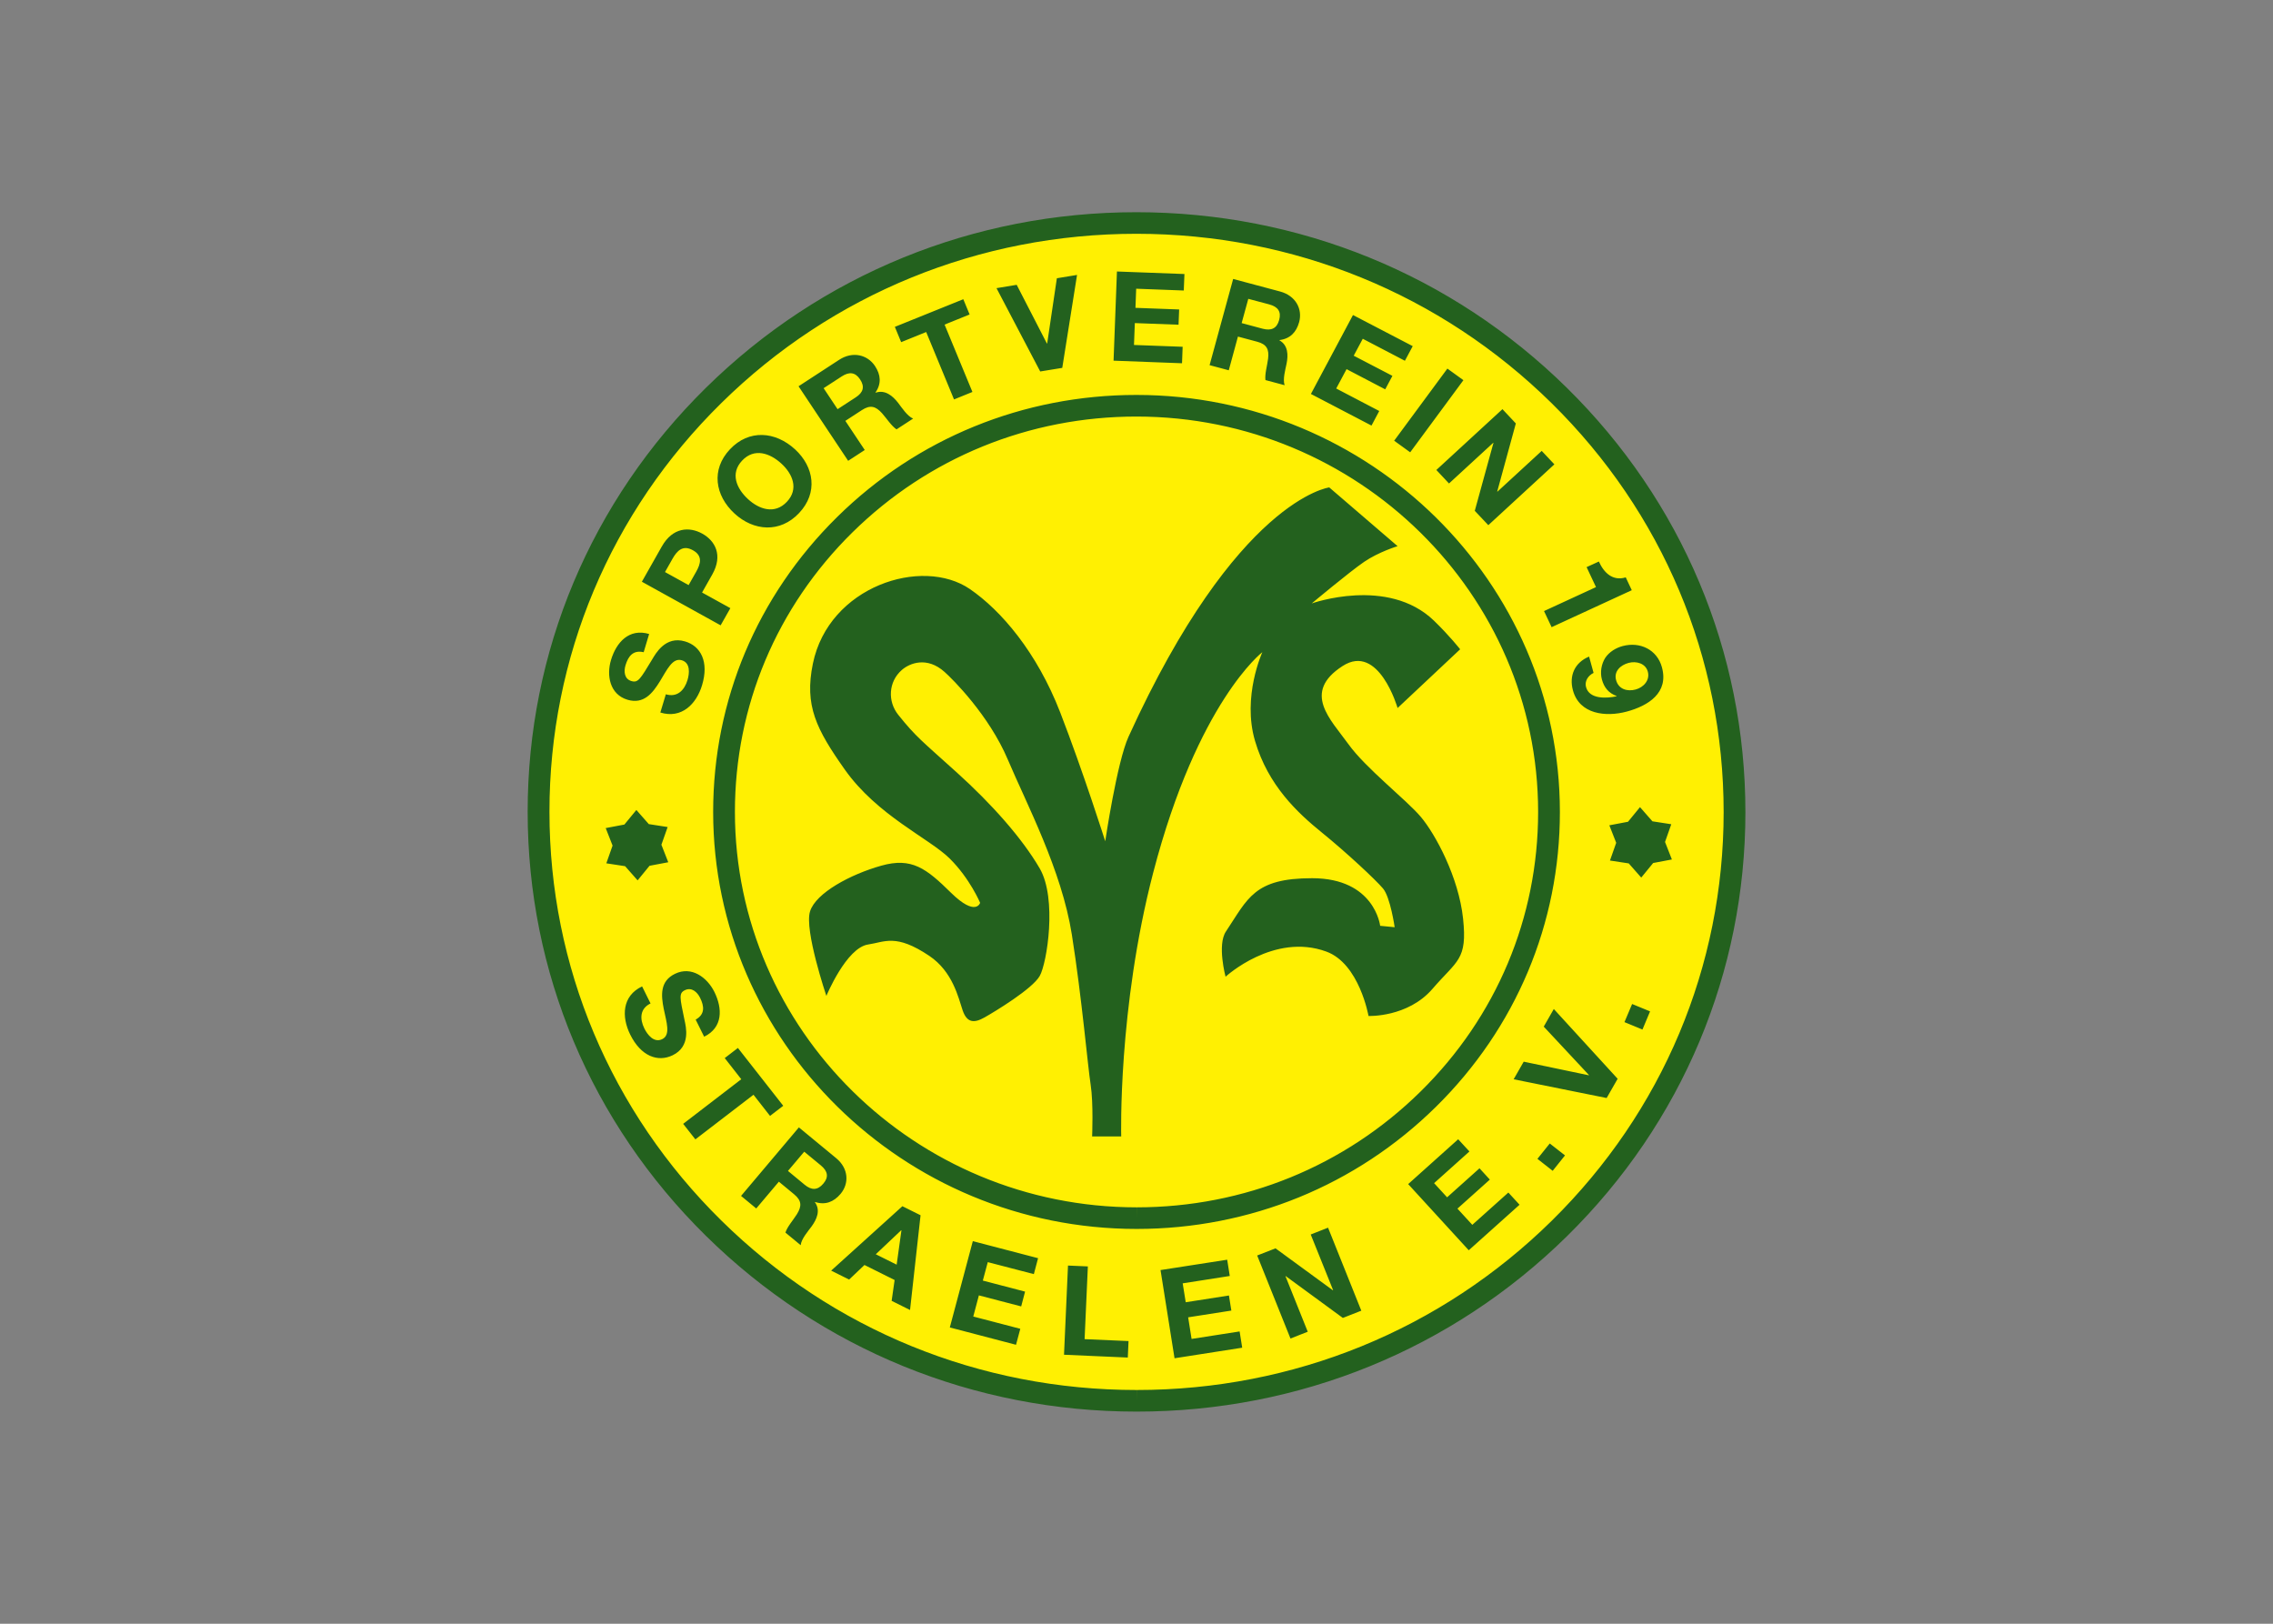 <svg clip-rule="evenodd" fill-rule="evenodd" stroke-linejoin="round" stroke-miterlimit="2" viewBox="0 0 560 400" xmlns="http://www.w3.org/2000/svg"><rect x="0" y="0" width="560" height="400" fill="#808080" stroke="none"/><g fill-rule="nonzero" transform="matrix(2.661 0 0 2.661 130 52.277)"><path d="m61.235 110.505c30.708-2.656 53.421-29.426 50.734-59.797-2.687-30.364-29.754-52.828-60.464-50.172-30.702 2.656-53.417 29.427-50.729 59.797 2.682 30.364 29.755 52.828 60.459 50.172" fill="#fff002"/><path d="m112.745 55.531c0-14.834-5.87-28.776-16.521-39.266-10.646-10.484-24.803-16.26-39.869-16.265-15.052 0-29.208 5.776-39.85 16.255-10.646 10.484-16.51 24.426-16.505 39.254 0 14.834 5.865 28.776 16.516 39.266 10.651 10.484 24.807 16.26 39.86 16.26h.01c15.058 0 29.208-5.771 39.855-16.251 10.646-10.484 16.505-24.427 16.505-39.255m-2.015 0c0 14.292-5.651 27.73-15.912 37.834-10.266 10.109-23.912 15.672-38.432 15.672v1l-.005-1c-14.522 0-28.178-5.573-38.443-15.683-10.266-10.109-15.921-23.552-15.921-37.844-.006-14.292 5.645-27.729 15.906-37.833 10.266-10.11 23.912-15.678 38.443-15.678 14.521.006 28.172 5.573 38.443 15.688 10.265 10.11 15.917 23.547 15.921 37.844m-5.427 2.771.578-1.641-1.745-.27-1.151-1.313-1.109 1.354-1.729.328.635 1.62-.578 1.641 1.739.265 1.157 1.313 1.104-1.349 1.734-.328zm-.287-16.172c-.442-1.63-2.026-2.396-3.64-1.963-.62.166-1.224.531-1.599 1.078-.37.578-.5 1.344-.318 2.015.208.761.625 1.261 1.365 1.532l-.016.026c-.896.192-2.505.296-2.818-.855-.151-.546.193-1.067.698-1.312l-.416-1.51c-1.339.552-1.865 1.77-1.495 3.125.604 2.224 3.041 2.484 4.974 1.968 2-.536 3.916-1.734 3.265-4.104m-2.432 2.058c-.776.208-1.583-.021-1.812-.87-.224-.818.416-1.396 1.161-1.594.714-.193 1.568.047 1.776.807.219.792-.391 1.459-1.125 1.657m-7.781-5.771 7.422-3.422-.558-1.188c-1.208.365-2.02-.421-2.489-1.468l-1.136.52.87 1.849-4.812 2.219zm-5.86-9.443 6.115-5.63-1.172-1.245-4.104 3.776-.016-.015 1.724-6.303-1.239-1.322-6.12 5.63 1.172 1.25 4.099-3.771.015.016-1.729 6.286zm-7.234-6.745 4.927-6.677-1.484-1.073-4.927 6.677zm-.49-8.474.724-1.354-5.531-2.88-3.896 7.307 5.61 2.927.718-1.349-3.984-2.083.958-1.792 3.579 1.87.666-1.25-3.583-1.864.838-1.568zm-9.791-3.578c.328-1.208-.313-2.442-1.761-2.833l-4.349-1.162-2.182 7.98 1.776.474.849-3.12 1.776.474c.891.239 1.12.698 1.016 1.568-.084.661-.318 1.427-.245 1.984l1.776.474c-.193-.531.073-1.464.177-1.979.167-.818.146-1.724-.661-2.177l.005-.021c.989-.12 1.562-.724 1.823-1.662m-1.849-.203c-.219.802-.74 1.021-1.531.813l-1.943-.521.615-2.245 1.942.516c.792.213 1.13.661.917 1.437m-8.833-2.724.062-1.526-6.25-.234-.313 8.255 6.339.24.057-1.526-4.505-.167.078-2.026 4.047.151.057-1.411-4.046-.152.067-1.77zm-11.25 7.162 1.369-8.604-1.869.307-.896 6.036-.026.006-2.797-5.433-1.87.308 4.047 7.713zm-8.318 2.229-2.578-6.235 2.317-.937-.583-1.412-6.338 2.558.583 1.416 2.318-.937 2.578 6.24zm-8.964.068-.01-.021c.562-.813.489-1.636-.047-2.448-.698-1.047-2.063-1.391-3.313-.578l-3.765 2.453 4.593 6.901 1.537-1-1.797-2.698 1.536-1c.771-.5 1.266-.365 1.86.292.442.5.869 1.177 1.343 1.495l1.537-1c-.531-.209-1.063-1.032-1.38-1.443-.516-.667-1.214-1.25-2.094-.953m-1.839.432-1.682 1.094-1.292-1.943 1.683-1.094c.682-.442 1.244-.395 1.687.271.469.698.287 1.229-.396 1.672m-5.619 4.813c-1.818-1.672-4.271-1.875-6.032 0-1.76 1.869-1.385 4.276.433 5.947 1.765 1.62 4.213 1.823 5.974-.052 1.765-1.869 1.39-4.27-.375-5.896m-.756 4.855c-1.125 1.198-2.573.698-3.593-.24-1.073-.984-1.677-2.38-.552-3.573 1.125-1.198 2.578-.698 3.645.287 1.021.937 1.626 2.333.5 3.526m-6.911 6.734c1.016-1.797.26-3.13-.927-3.787-1.188-.656-2.735-.599-3.75 1.204l-1.839 3.25 7.292 4.036.901-1.589-2.62-1.447zm-1.49-.255-.698 1.234-2.187-1.208.698-1.235c.417-.734.953-1.302 1.88-.786.932.51.724 1.26.307 1.995m-4.354 5.76c-1.849-.547-3.036.761-3.531 2.412-.432 1.432-.109 3.192 1.531 3.677 1.506.442 2.318-.61 2.99-1.693.661-1.073 1.167-2.219 2.031-1.964.818.24.714 1.224.531 1.834-.281.932-.942 1.635-2.005 1.317l-.51 1.688c1.969.604 3.338-.781 3.864-2.531.651-2.157-.109-3.62-1.578-4.052-1.818-.537-2.719 1.13-3.042 1.666-1.109 1.834-1.302 2.188-1.921 2.005-.672-.197-.714-.911-.547-1.463.25-.833.703-1.437 1.682-1.208zm-4.02 17.969.635 1.62-.578 1.641 1.739.266 1.157 1.312 1.104-1.349 1.734-.328-.635-1.62.578-1.64-1.745-.271-1.151-1.308-1.109 1.349zm2.265 19.11c.995 2.015 2.557 2.588 3.932 1.922 1.703-.823 1.23-2.657 1.099-3.261-.437-2.099-.541-2.484.037-2.765.63-.308 1.151.187 1.406.708.386.781.469 1.526-.411 2.016l.786 1.583c1.734-.844 1.714-2.594.948-4.146-.667-1.338-2.109-2.422-3.646-1.677-1.411.682-1.292 2.005-1.042 3.25.25 1.229.662 2.411-.145 2.802-.771.37-1.37-.422-1.651-.989-.433-.875-.428-1.834.572-2.318l-.781-1.578c-1.859.875-1.916 2.807-1.104 4.453m10.286 4.14-5.38 4.131 1.13 1.437 5.381-4.13 1.531 1.958 1.224-.937-4.198-5.354-1.219.937zm5.334 4.459-5.354 6.344 1.406 1.161 2.094-2.479 1.411 1.166c.708.589.724 1.094.261 1.844-.36.568-.896 1.162-1.063 1.703l1.412 1.167c.046-.563.687-1.302 1-1.724.494-.677.859-1.505.317-2.255l.016-.021c.948.307 1.729-.005 2.359-.75.807-.958.75-2.349-.401-3.302zm-1.011 4.031 1.506-1.781 1.547 1.276c.625.521.744 1.068.223 1.677-.536.641-1.104.625-1.734.104zm10.594 3.266-6.594 5.963 1.662.828 1.422-1.349 2.791 1.391-.276 1.927 1.703.849.974-8.771zm-.088 2.234-.443 3.177-1.932-.963 2.354-2.224zm6.609 1-2.13 7.99 6.13 1.604.396-1.479-4.354-1.136.52-1.958 3.917 1.021.359-1.37-3.911-1.021.458-1.708 4.266 1.109.391-1.474zm8.812 2.26-.369 8.256 5.906.26.068-1.526-4.068-.177.302-6.734zm6.349-3.39h.006c10.468 0 20.312-4.016 27.708-11.302 7.406-7.292 11.484-16.984 11.479-27.298 0-21.286-17.588-38.604-39.208-38.609-10.469 0-20.307 4.01-27.708 11.302s-11.479 16.984-11.479 27.297c.005 21.282 17.588 38.604 39.202 38.61m-37.188-38.61c0-9.776 3.865-18.969 10.886-25.88s16.354-10.718 26.292-10.718c20.505 0 37.188 16.426 37.188 36.609 0 9.776-3.86 18.964-10.881 25.875-7.02 6.916-16.36 10.724-26.292 10.724v1l-.005-1c-20.5-.006-37.182-16.427-37.188-36.61m8.469 17.036s1.849-4.468 3.87-4.76c1.531-.224 2.557-1.031 5.656 1.052 2.162 1.453 2.688 3.844 3.089 5.042.406 1.192 1.083 1.192 2.026.661.942-.531 4.442-2.646 5.114-3.844.672-1.192 1.62-7.156 0-9.948-1.62-2.786-4.448-5.974-7.677-8.885-3.229-2.917-3.781-3.286-5.427-5.344-.99-1.239-.917-3.052.333-4.146.729-.64 2.334-1.276 3.959.183.724.64 4.109 3.994 5.854 8.109 1.745 4.12 4.979 10.219 5.927 16.188.943 5.969 1.474 12.198 1.745 13.921.265 1.724.135 4.782.135 4.782h2.693s-.318-11.813 2.958-24.407c4.13-15.844 10.11-20.427 10.11-20.427s-1.891 4.115-.678 8.224c1.214 4.11 3.902 6.625 6.198 8.485 2.292 1.859 4.98 4.375 5.651 5.171.677.797 1.079 3.584 1.079 3.584l-1.344-.13s-.495-4.407-6.302-4.407c-5.391 0-5.938 1.881-7.98 4.938-.822 1.234-.031 4.182-.031 4.182s4.464-4.109 9.328-2.328c3.063 1.12 3.907 5.963 3.907 5.963s3.63.146 5.921-2.51c2.292-2.661 3.24-2.661 2.834-6.5-.406-3.844-2.573-7.838-3.912-9.422-1.338-1.588-5.109-4.5-6.724-6.76-1.619-2.255-4.317-4.761-.515-7.208 3.349-2.162 5.088 3.89 5.088 3.89l5.792-5.437s-.958-1.229-2.427-2.651c-4.271-4.115-11.313-1.594-11.313-1.594s3.5-2.927 4.849-3.849 3.099-1.453 3.099-1.453l-6.328-5.438s-8.562 1.073-18.584 23.079c-1.068 2.339-2.156 9.677-2.156 9.677s-2.016-6.364-4.172-11.937c-2.162-5.568-5.458-9.417-8.354-11.407-4.438-3.041-13.078-.25-14.542 6.902-.796 3.885.308 6.057 2.959 9.812 3.01 4.255 7.823 6.365 9.703 8.224s2.823 4.109 2.823 4.109-.396 1.318-2.688-.927c-2.291-2.255-3.635-3.312-6.463-2.515-2.834.797-6.063 2.515-6.599 4.239-.542 1.73 1.515 7.818 1.515 7.818m37.11 24.421-6.172.959 1.297 8.166 6.265-.979-.239-1.505-4.448.693-.318-2 4-.625-.224-1.396-4 .625-.281-1.75 4.359-.682zm4.474-1.052-1.698.662 3.083 7.687 1.599-.63-2.062-5.141.021-.01 5.291 3.875 1.709-.672-3.079-7.683-1.604.631 2.073 5.151-.026.01zm16.912-10.099-4.63 4.151 5.609 6.126 4.703-4.214-1.036-1.13-3.339 2.989-1.375-1.5 3-2.687-.958-1.047-3 2.687-1.203-1.312 3.27-2.932zm8.479.391-1.141 1.422 1.412 1.109 1.14-1.427zm-3.344-5.943 8.61 1.735 1.02-1.781-5.911-6.459-.932 1.63 4.187 4.485-.011.021-6.031-1.261zm10.969-6.968-.708 1.677 1.666.687.704-1.682z" fill="#23611e"/></g></svg>